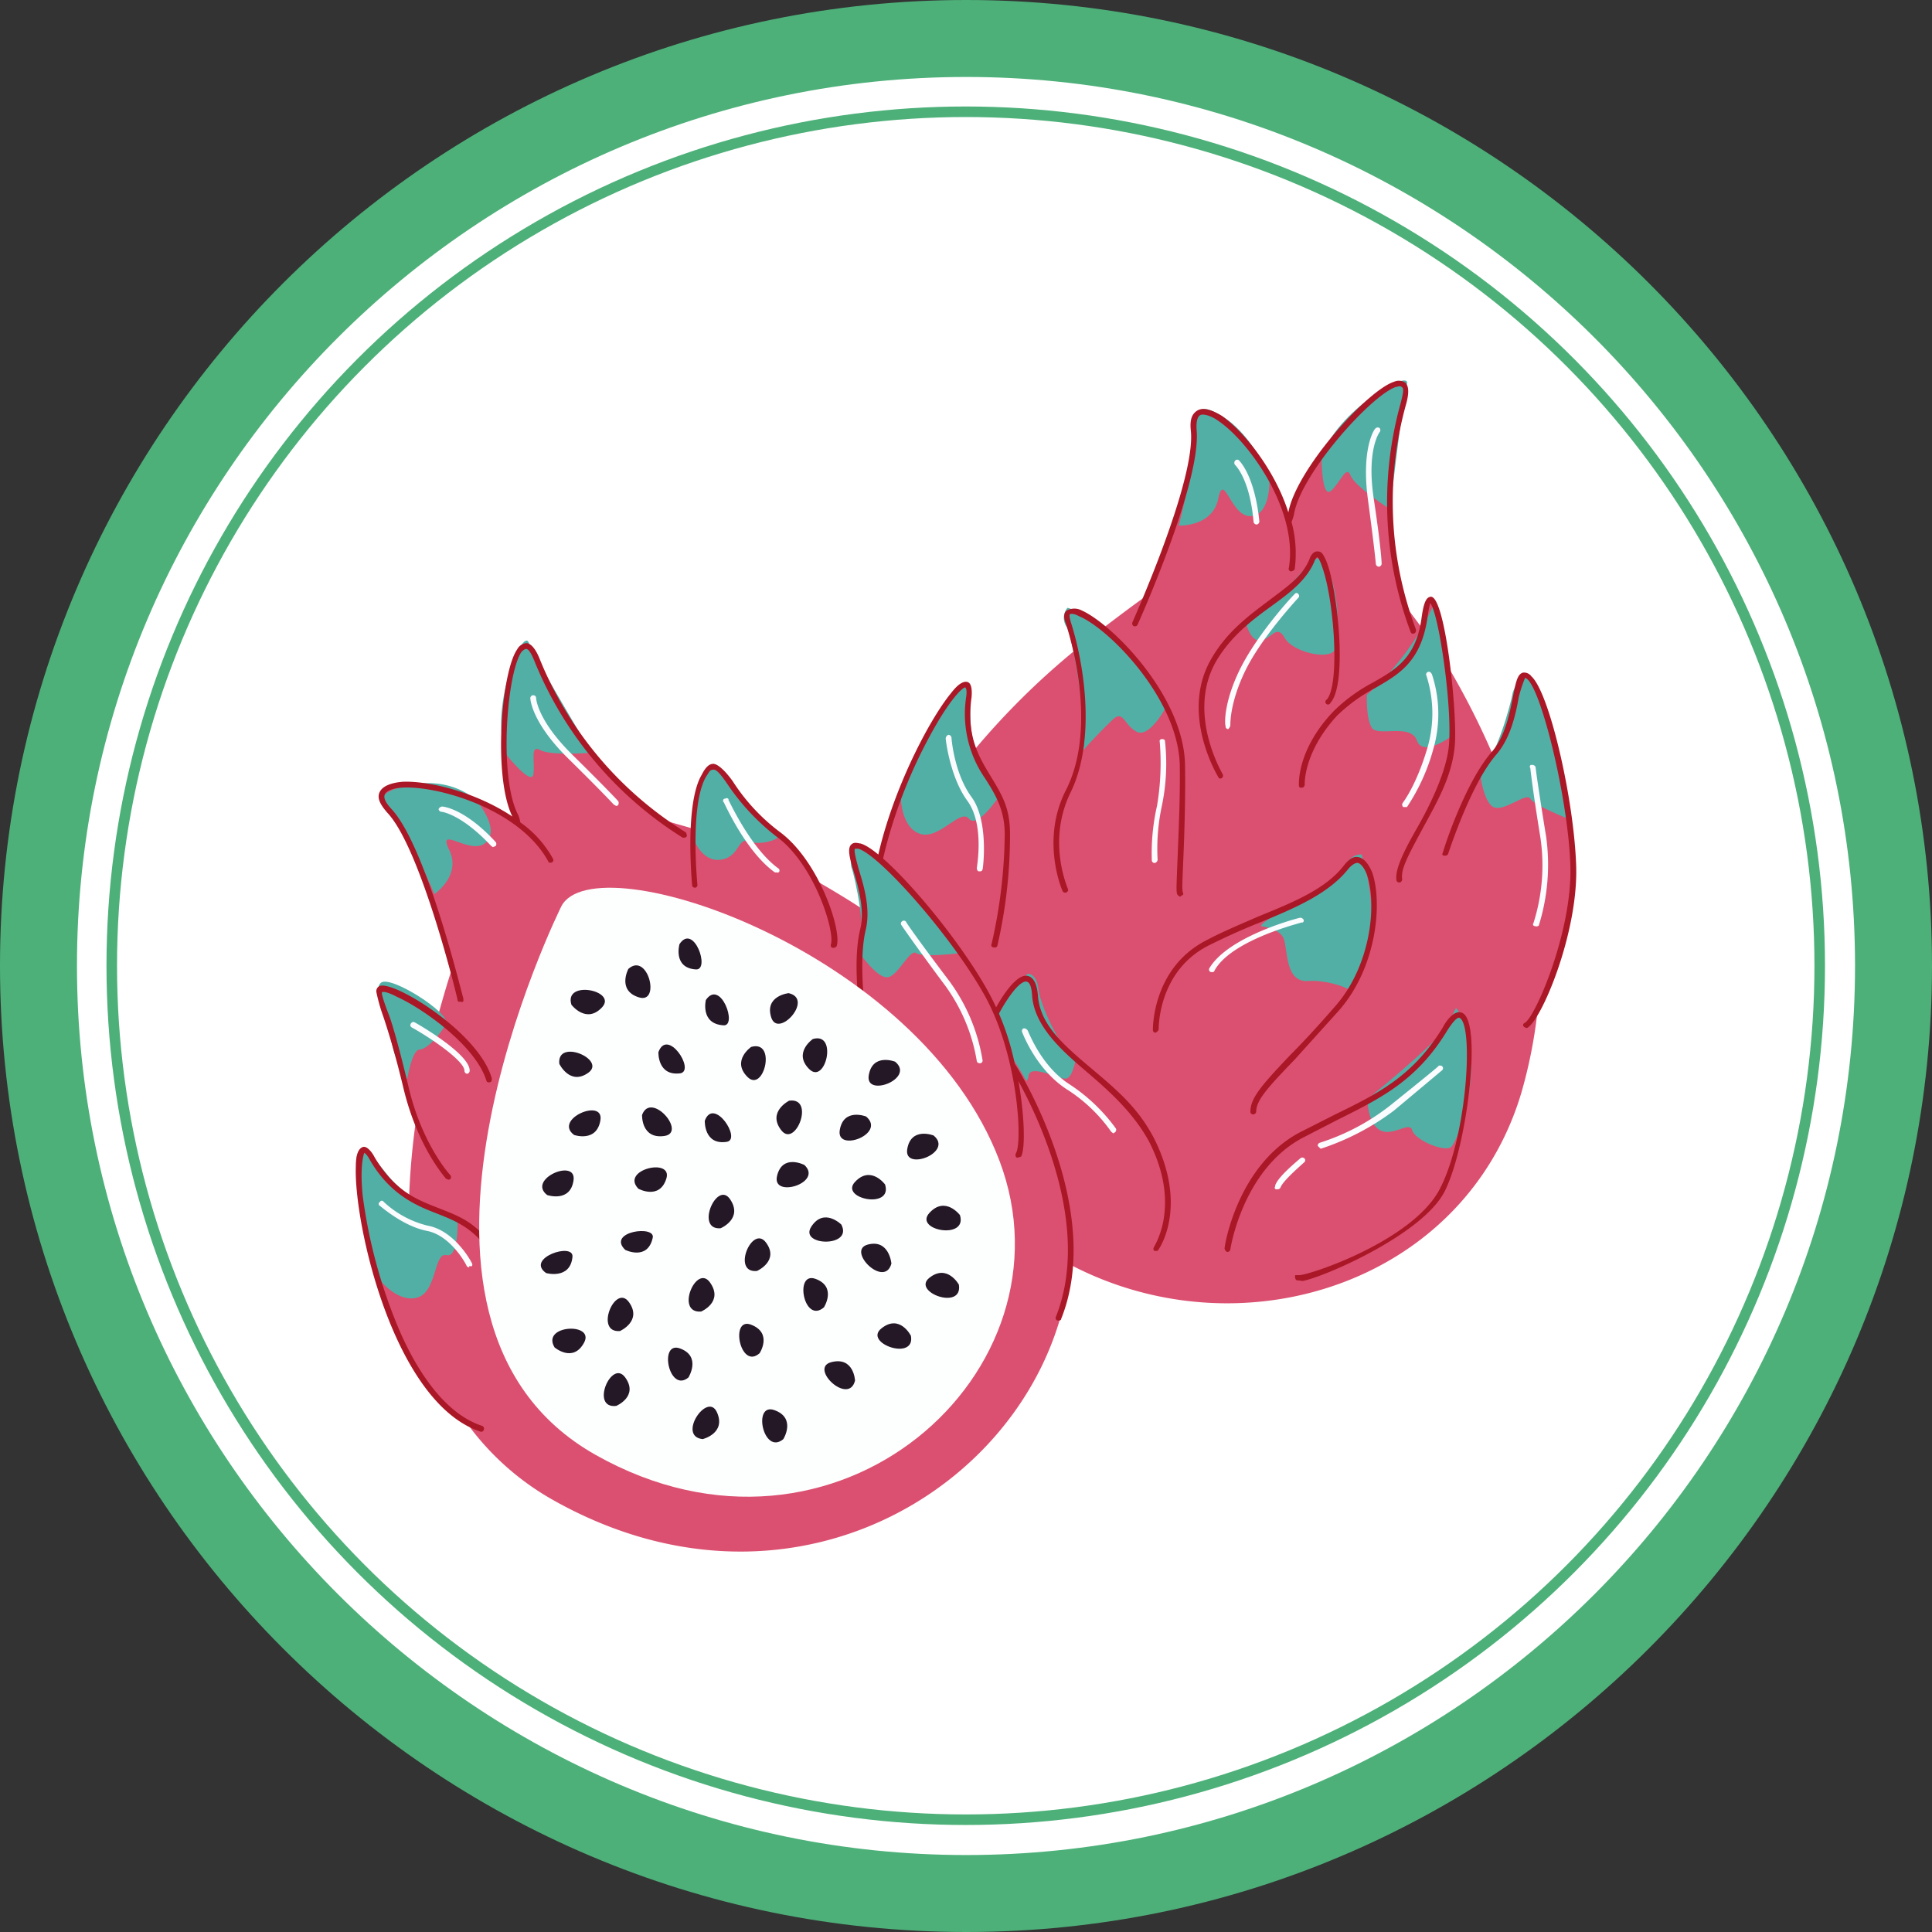 <svg id="Layer_1" data-name="Layer 1" xmlns="http://www.w3.org/2000/svg" viewBox="0 0 366.5 366.5"><rect x="0" y="0" width="366.5" height="366.5" fill="#333333" stroke="none"/><defs><style>.cls-1{fill:#fff;}.cls-2{fill:#4db079;}.cls-3,.cls-7{fill:none;}.cls-3{stroke:#4db079;stroke-miterlimit:10;stroke-width:2px;}.cls-4{fill:#db5070;}.cls-5{fill:#52afa6;}.cls-6{fill:#aa1726;}.cls-7{stroke:#241726;stroke-linecap:round;stroke-linejoin:round;stroke-width:1.07px;}.cls-8{fill:#fbfcff;}.cls-9{fill:#fdffff;}.cls-10{fill:#241726;}</style></defs><circle class="cls-1" cx="183.2" cy="183.2" r="175"/><path class="cls-2" d="M107.8,286.6C6.7,286.6-75.5,204.4-75.5,103.3S6.7-79.9,107.8-79.9,291,2.3,291,103.3,208.8,286.6,107.8,286.6Zm0-351.9c-93,0-168.7,75.7-168.7,168.6S14.8,272,107.8,272s168.6-75.7,168.6-168.7S200.7-65.3,107.8-65.3Z" transform="translate(75.5 79.9)"/><circle class="cls-3" cx="183.2" cy="183.2" r="162"/><path class="cls-4" d="M222.9,84.3c-.3-12.5-5-32.7-8.3-35.7S213,57.1,208,63l-.3.3a149,149,0,0,0-8.6-16.9c-1.2-9.2-3.3-17.2-4.3-9.2a16,16,0,0,1-.5,2.1l-3.5-4.7a70.7,70.7,0,0,1-.1-37.9c3.8-13-19.3,10.2-21.3,20.7l.4.3-1.3-.2C164,3.9,150.2-7.8,151,1.9c.8,6.9-5.2,22.5-8.7,31-2.7,1.9-5.6,4.1-8.5,6.3-4.5-3.5-7.8-4.5-6.7-1,.5,1.7,1,3.4,1.4,5.2a143.6,143.6,0,0,0-19.2,19,18.3,18.3,0,0,1-1-10.1c1.7-12.9-24.7,30.3-16.4,50.3a48.7,48.7,0,0,0,4,22c25.5,59.6,102.1,53.4,117.2,2.8a92,92,0,0,0,3.1-15.8C219.1,106.2,223.2,94.1,222.9,84.3Z" transform="translate(75.5 79.9)"/><path class="cls-5" d="M148.1,19.8s6.4.3,7.5-5.1,2.4,3.7,6.3,3.3,3.4-7.6,3.4-7.6-3-7.1-8-10.7c-7.8-5.5-6.3,1.4-6.8,7.7A87.6,87.6,0,0,1,148.1,19.8Z" transform="translate(75.5 79.9)"/><path class="cls-5" d="M175.2,7s0,7.8,1.8,6.2,2.9-5,3.7-2.9,7.5,6.4,7.5,6.4,2.4-20.8,3.2-23.8S177.7-1.8,175.2,7Z" transform="translate(75.5 79.9)"/><path class="cls-5" d="M183.8,51.9s-.2,4.3.9,6.2,7.4-.9,8.6,2.5,7.2-1.3,7.2-1.3-.7-19-3.9-25.1c0,0-.3,1.7-3.7,7.2A50.5,50.5,0,0,1,183.8,51.9Z" transform="translate(75.5 79.9)"/><path class="cls-5" d="M205.2,66.3s.6,5.9,2.6,6.9,6.3-2.9,7-1.6,7.4,3.9,7.4,3.9-1.5-18.5-8.6-27.7c0,0-2,2.6-2.2,4S208.2,64.6,205.2,66.3Z" transform="translate(75.5 79.9)"/><path class="cls-5" d="M163.7,95.8s3.5.4,4.3,2.3.2,8.4,4.6,8.1,9.3,2,7.8,2,8.2-7.2,2.4-26c0,0-2.2-.4-3.7,3.1S164,94.1,163.7,95.8Z" transform="translate(75.5 79.9)"/><path class="cls-5" d="M129.9,62.5c1.8-2,3.7-4,5.7-5.9s2.1,1,4.5,2.3,5.5-4.5,5.5-4.5-8.1-16-18.6-19a3,3,0,0,0-.1,3.7C128.2,41.5,131,59.9,129.9,62.5Z" transform="translate(75.5 79.9)"/><path class="cls-5" d="M95.4,71.6s.1,5.6,3.7,6.7,7.6-4.9,9.2-2.9,5.7-4.2,5.7-4.2-5.2-6.7-5.4-14.6.1-7.3-1.9-6.7S95.5,69,95.4,71.6Z" transform="translate(75.5 79.9)"/><path class="cls-5" d="M183.9,128.6s0,4.6,2.4,5.9,5.6-1.8,6.1,0,5.6,4,7.2,3.3,7.5-18.2,1.1-26.5a28.2,28.2,0,0,1-2.1,3.8C196.8,118.2,183.9,128.6,183.9,128.6Z" transform="translate(75.5 79.9)"/><path class="cls-5" d="M128.7,120.4s-.6,4-1.9,4.3-7-3-7.2-.4-9.7,5.2-10.2,2.2,2.8-15.5,10.1-21.7c0,0,1.7,0,2,3S126.3,120.6,128.7,120.4Z" transform="translate(75.5 79.9)"/><path class="cls-6" d="M170.9,163c-.3,0-.5,0-.6-.2a1.1,1.1,0,0,1-.1-.8h.6c1.6.2,21.6-6.4,26.8-16.3s6.5-31.1,3.8-32.5c-.3-.2-1,.3-2.3,2.3-5.8,9.6-12.6,12.9-21,17.1l-6.6,3.4c-11.3,6.1-13.6,21-13.6,21.1a.6.6,0,0,1-.6.5c-.3-.1-.4-.4-.5-.6s2.3-15.6,14.1-22l6.7-3.4c8.4-4.1,14.9-7.3,20.6-16.6.5-1,2.2-3.6,3.8-2.7,3.7,2.1.7,25.8-3.5,33.9s-22.9,16.2-26.9,16.9Z" transform="translate(75.5 79.9)"/><path class="cls-6" d="M193.1,39.5a68.9,68.9,0,0,1-1.9-42.6c.6-2.1.6-3.5-.1-4.2a2.2,2.2,0,0,0-2.1-.2c-5.1,1.6-18.6,16.6-20.1,24.8C166.3,9.1,160.3,1.8,156.3-1c-2-1.2-3.6-1.7-4.7-1s-1.4,1.9-1.2,3.8c1,9.5-11,36.1-11.1,36.4a.6.6,0,0,0,.3.7h.2a.5.5,0,0,0,.5-.3c.5-1.1,12.1-27.1,11.2-36.9-.1-1.5.1-2.4.6-2.8s2.1,0,3.6,1.1c5.6,3.8,15.1,16.8,13.3,27.8a.5.5,0,0,0,.4.7,1,1,0,0,0,.7-.4,22.8,22.8,0,0,0-.6-9,7.5,7.5,0,0,0,.5-1.6c1.4-7.7,14.6-22.4,19.3-24,.3,0,.7-.3,1.1,0s.4.7-.2,3.1A70,70,0,0,0,192.1,40c.1.2.2.3.4.3h.2a.6.6,0,0,0,.4-.7Z" transform="translate(75.5 79.9)"/><path class="cls-6" d="M148.4,90.2a1,1,0,0,1-.6-.5c-.2-.4-.1-2.1.1-7.2s.5-11.4.4-17.4c-.4-12.6-13.5-25.8-19.1-28.1-.9-.5-1.5-.5-1.7-.4s-.1.6.1,1.4c2.9,9.1,4.6,23,0,32.4s-.5,18.2-.5,18.4a.4.4,0,0,1-.2.5.1.1,0,0,1-.1.1.6.6,0,0,1-.7-.2c-.2-.4-4.2-9.8.6-19.2s2.8-22.7,0-31.6c-.5-1.2-.4-2.1.2-2.5a3,3,0,0,1,2.8,0c5.8,2.6,19.3,16.2,19.6,29.2.1,6-.1,12.6-.3,17.4s-.3,6.4-.1,6.9-.1.5-.3.6Z" transform="translate(75.5 79.9)"/><path class="cls-6" d="M189.9,87.5a.5.5,0,0,1-.5-.5c-.3-2,1.5-5.6,3.9-9.8s5.8-11,6.1-16.2c.5-7.7-2-24.7-3.6-26.5a25.6,25.6,0,0,0-.5,2.7c-1.2,8.4-5.4,10.8-9.9,13.4a31.7,31.7,0,0,0-7.3,5.3c-6.4,7-6.1,13-6.1,13.1s-.2.5-.4.5-.5.1-.6-.1a.4.4,0,0,1-.1-.3c0-.3-.4-6.7,6.5-14a31.5,31.5,0,0,1,7.5-5.5c4.4-2.5,8.3-4.7,9.3-12.5.4-2.8.9-3.8,1.8-3.8,2.7.3,4.9,21.6,4.5,27.8s-3.5,11.3-6.3,16.5-4,7.5-3.7,9.3c0,.2-.2.6-.5.6Z" transform="translate(75.5 79.9)"/><path class="cls-6" d="M143.9,157.4h-.4a.5.5,0,0,1-.1-.7c0-.2,5.3-7.8-.9-20-3.1-5.7-7.8-9.8-12-13.4s-9.7-8.3-10.2-14.2c-.1-1.9-.5-2.8-1.2-2.8h0c-2.5,0-9.4,12.3-10,21.1s3.3,13.1,6.5,18a34.4,34.4,0,0,1,3.3,5.6c.2.2.1.5-.2.7h0a.6.6,0,0,1-.7-.2,39.8,39.8,0,0,0-3.4-5.6c-3.2-4.9-7-10.5-6.5-18.6s7.3-22.1,11-22.1h0c1.3,0,2.1,1.3,2.3,3.8.4,5.4,4.7,9.2,9.8,13.5s9.1,7.6,12.2,13.5c6.5,12.9,1.1,20.8.9,21.1S144.1,157.4,143.9,157.4Z" transform="translate(75.5 79.9)"/><path class="cls-6" d="M93.4,106.1l-.5-.3C83.2,91.5,98,60,104.9,51.6c1.3-1.7,2.4-2.4,3.2-2.1s.8,1.9.7,2.9c-1,7.3,1.3,11.1,3.6,14.9s3.7,6.1,3.7,11.1a93.5,93.5,0,0,1-2.4,21.1.5.5,0,0,1-.7.3.4.4,0,0,1-.4-.6h0a97,97,0,0,0,2.5-20.8c0-4.7-1.8-7.6-3.7-10.6a21.4,21.4,0,0,1-3.6-15.6c.2-1.5-.2-1.7-.2-1.7h0c-.3,0-1.9,1.1-5,6.2A93.9,93.9,0,0,0,92.5,81c-1.9,7.4-3.2,17.6,1.3,24.2a.5.5,0,0,1-.1.7h0Z" transform="translate(75.5 79.9)"/><path class="cls-6" d="M214,115.1l-.4-.2a.5.5,0,0,1-.1-.6l.3-.2c2-1.2,9-17.4,8.6-29.8s-5.3-32.6-8.1-35.3c-.3-.3-.5-.3-.5-.3a26,26,0,0,0-1.2,3.7c-.6,3.4-1.6,7.8-4.3,10.9-4.9,5.7-9,18.6-9.1,18.8a.6.6,0,0,1-.7.3.3.3,0,0,1-.3-.5h0c.1-.6,4.2-13.4,9.4-19.3,2.4-2.8,3.3-7.2,3.9-10.3s.9-4.3,1.9-4.6a1.7,1.7,0,0,1,1.6.7c3.4,3,8.1,23.3,8.5,36s-6.6,29.3-9.3,30.7Z" transform="translate(75.5 79.9)"/><path class="cls-6" d="M162.2,131.5a.5.5,0,0,1-.5-.5c0-2.6,2.1-5,7.5-10.7,2.3-2.3,5.1-5.3,8.4-9.1,7.1-7.9,8.1-19.8,6.2-25.2-.5-1.3-1.2-2.1-1.7-2.2s-1.3.5-1.8,1.1c-3.7,4.7-10,7.4-16.8,10.2-3.3,1.3-6.6,2.8-9.8,4.4-9.6,4.9-9.4,15.8-9.4,15.9a1.1,1.1,0,0,1-.6.6.5.5,0,0,1-.5-.5c0-.1-.2-11.7,10.1-17,3.2-1.7,6.6-3.1,9.8-4.5,6.6-2.7,12.9-5.2,16.4-9.8.9-1.1,1.7-1.7,2.7-1.5s1.9,1.2,2.6,2.9c2,5.7.9,18.1-6.4,26.3l-8.3,9.2c-5.1,5.3-7.3,7.7-7.3,9.9A.6.6,0,0,1,162.2,131.5Z" transform="translate(75.5 79.9)"/><path class="cls-7" d="M91.2,100.4" transform="translate(75.5 79.9)"/><path class="cls-8" d="M143.5,83.8a.5.5,0,0,1-.5-.5,40.4,40.4,0,0,1,1-10.4,49.1,49.1,0,0,0,.5-12.1c-.1-.2.1-.5.4-.5s.6.1.6.4a39.2,39.2,0,0,1-.6,12.3,38.4,38.4,0,0,0-.8,10.2.7.7,0,0,1-.5.6Z" transform="translate(75.5 79.9)"/><path class="cls-8" d="M110.3,85.4h-.1c-.2,0-.4-.3-.4-.6s1.5-8.3-1.8-12.8-4.1-11.6-4.1-11.8a.8.8,0,0,1,.5-.7.6.6,0,0,1,.6.6c0,.1.5,6.7,3.8,11.2S111,84.7,110.9,85,110.7,85.4,110.3,85.4Z" transform="translate(75.5 79.9)"/><path class="cls-8" d="M162.9,19.6a.6.6,0,0,1-.6-.5c-.7-8.2-3.5-10.8-3.5-10.8a.6.6,0,0,1,0-.8.5.5,0,0,1,.7-.1c.1.1,3,2.8,3.9,11.6A.6.6,0,0,1,162.9,19.6Z" transform="translate(75.5 79.9)"/><path class="cls-5" d="M160.9,38.4s.8,3.5,2.8,3.2,3-3.2,4.5-.5,8.4,4.3,9.5,2.3,1-12.7-2.5-17.7l-1.8.7S164.7,36.6,160.9,38.4Z" transform="translate(75.5 79.9)"/><path class="cls-6" d="M156,67.8c-.2,0-.3-.1-.4-.3s-7.2-11.8-1.5-22.1c3-5.4,7.3-8.5,11-11.3s6.4-4.6,7.8-7.9c.1-.4.6-1.5,1.5-1.5s1.1.6,1.6,1.6c2.2,4.9,4.2,23.5.9,27.1a.5.5,0,1,1-.7-.6c2.5-2.9,1.4-18.6-.8-24.9-.6-1.9-1-2.1-1-2.1s-.3.1-.6.9c-1.5,3.5-4.7,5.9-8,8.3s-7.9,5.7-10.8,10.9c-5.3,9.8,1.4,20.9,1.4,21a.6.6,0,0,1-.1.8Z" transform="translate(75.5 79.9)"/><path class="cls-8" d="M154.4,104.5h-.2a.5.5,0,0,1-.3-.7c3.6-6.1,16.7-9.5,17.2-9.6a.7.7,0,0,1,.7.4.4.4,0,0,1-.2.5h-.2c-.2.1-13.3,3.3-16.5,9.1A.4.4,0,0,1,154.4,104.5Z" transform="translate(75.5 79.9)"/><path class="cls-8" d="M135.7,135.1l-.4-.3a29.8,29.8,0,0,0-8.5-8.1c-5.8-3.8-8.3-10.6-8.4-10.8a.6.6,0,0,1,.2-.7h.1c.2-.1.5.1.7.3s2.5,6.8,8,10.3a33.5,33.5,0,0,1,8.8,8.4.6.6,0,0,1-.2.7Z" transform="translate(75.5 79.9)"/><path class="cls-8" d="M191,73.2h-.3a.6.6,0,0,1-.1-.8s2.6-3.3,4.7-10.5a23.3,23.3,0,0,0-.2-13.6.5.5,0,0,1,.9-.5.1.1,0,0,0,.1.1,24,24,0,0,1,.3,14.3,37.7,37.7,0,0,1-5,11Z" transform="translate(75.5 79.9)"/><path class="cls-8" d="M157.4,58.4a.5.5,0,0,1-.4-.6c-.2-.2-.4-4.6,2.9-11.1s9.8-13.6,10.2-13.9a.4.4,0,0,1,.7,0,.5.5,0,0,1,0,.7c-.1.1-6.9,7.4-10,13.7s-2.9,10.5-2.9,10.5a1.3,1.3,0,0,1-.4.7Z" transform="translate(75.5 79.9)"/><path class="cls-8" d="M186.1,27.6a.6.6,0,0,1-.6-.5s-.2-2.5-1.5-12.2,1.2-13.4,1.4-13.5a.6.6,0,0,1,.8-.1.6.6,0,0,1,0,.8s-2.5,3.3-1.1,12.6,1.5,12.2,1.5,12.3A.6.6,0,0,1,186.1,27.6Z" transform="translate(75.5 79.9)"/><path class="cls-8" d="M215.8,95.8h-.1a.4.4,0,0,1-.4-.4c0-.1.1-.1.1-.2a36.1,36.1,0,0,0,1.3-16.3c-1.5-9.2-1.9-13.1-1.9-13.1a.4.4,0,0,1,.1-.6h.3a.7.7,0,0,1,.6.4c0,.2.5,4,2,13.2a38.7,38.7,0,0,1-1.4,16.9C216.2,95.8,216,95.9,215.8,95.8Z" transform="translate(75.5 79.9)"/><path class="cls-8" d="M175,138l-.5-.5c-.1-.2.1-.5.3-.6a42.4,42.4,0,0,0,13.3-7c6.1-4.9,9.3-7.5,9.3-7.6s.6-.1.7.1a.5.5,0,0,1,0,.7l-9.2,7.7a47.8,47.8,0,0,1-13.8,7.2Z" transform="translate(75.5 79.9)"/><path class="cls-8" d="M166.8,145.7h-.1a.3.3,0,0,1-.3-.5V145c.5-1.7,4.4-4.8,4.8-5.2a.6.6,0,0,1,.8.1.5.5,0,0,1-.1.7h0c-1.1,1-4.1,3.6-4.5,4.8A.6.6,0,0,1,166.8,145.7Z" transform="translate(75.5 79.9)"/><path class="cls-4" d="M124.1,135.4a82.9,82.9,0,0,0-8.2-15.6,47.1,47.1,0,0,0-4.4-11.5c-6.2-11-19.9-26.5-24.1-27.7s.9,5.7,1.1,12.2c-3-2-6.2-3.9-9.3-5.7a26.3,26.3,0,0,0-7.1-8.8C61.9,70.8,61.2,61.6,58,67.3c-1.3,2.3-1.8,6.2-2,10l-6.3-1.8A70.5,70.5,0,0,1,26.5,45.6c-5-12.7-9.1,19.8-4.2,29.3h.5l-1.2.6c-11.8-8-30-8.8-23.2-1.6,4.6,5,9.4,21,11.9,29.8-1,3-1.9,6.2-2.8,9.4-5.6-4.1-11.5-6.7-11-4.9s2.5,7.5,5.1,18.5q.8,3,1.8,6a141.4,141.4,0,0,0-1.3,14.6,17.6,17.6,0,0,1-6.9-7.4c-6.6-11.3-1.1,39.1,17.6,49.8a51.1,51.1,0,0,0,16.7,15C85.9,236.4,143,184.7,124.1,135.4Z" transform="translate(75.5 79.9)"/><path class="cls-5" d="M6.9,89.7s5.2-3.5,2.8-8.4,4.2,1.3,7-1.4-1.9-8-1.9-8S9.8,66.8.6,69.4c-6.5,1.8-2.7,3.9.6,9.1A84.3,84.3,0,0,1,6.9,89.7Z" transform="translate(75.5 79.9)"/><path class="cls-5" d="M20.5,63.2s4.9,6.2,5.2,3.7S25,61.3,27,62.4s9.7.5,9.7.5S26,45,24.8,42,17.2,54.7,20.5,63.2Z" transform="translate(75.5 79.9)"/><path class="cls-5" d="M87.4,100.7s3.4,4.9,5.4,4.8,4.3-5.5,5.5-4.6,8.4,0,8.4,0-10-15.7-20.5-20.5c0,0-.6,3.2-.1,4.5S89.2,97.7,87.4,100.7Z" transform="translate(75.5 79.9)"/><path class="cls-5" d="M-3.3,163.1s3.5,4.3,7.1,3.1,3-8.6,5.4-8,2.1-6.8,2.1-6.8-8.2-2.2-13.2-8.3-4.3-5.8-5.7-4.2S-4.7,160.8-3.3,163.1Z" transform="translate(75.5 79.9)"/><path class="cls-6" d="M54.6,78A69.2,69.2,0,0,1,27,45.4c-.8-2.1-1.7-3.2-2.6-3.3a2.2,2.2,0,0,0-1.8,1.2c-3,4.3-4.6,24.2-.9,31.7-7-4.7-16-6.8-20.8-6.6-2.4.2-3.9.9-4.4,2s.1,2.3,1.5,3.9c6.4,6.8,13.3,35.2,13.3,35.5s.3.4.5.3h.1a.3.3,0,0,0,.5-.3v-.3c-.4-1.2-7-28.9-13.7-36-1-1.1-1.5-2-1.2-2.7S-1,69.6,1,69.5c6.7-.3,22.1,4.1,27.5,14,.1.3.4.3.7.2a.5.5,0,0,0,.2-.7,20.6,20.6,0,0,0-6.2-6.9,5.7,5.7,0,0,0-.4-1.4c-3.7-7-2.2-26.7.6-30.9.2-.2.6-.6.9-.6s.8.3,1.7,2.6A70.9,70.9,0,0,0,54,79h.3a.5.5,0,0,0,.5-.3A1.4,1.4,0,0,0,54.6,78Z" transform="translate(75.5 79.9)"/><path class="cls-6" d="M15.8,191.7h-.1C-.8,186.3-8.4,152.2-8,141.4c0-2.3.5-3.4,1.3-3.7s1.8,1,2.3,2c3.8,6.3,7.8,7.9,11.9,9.5s6.8,2.6,9.9,6.6a87.1,87.1,0,0,1,10.7,18.1c.3.4,0,.6-.2.8a.6.6,0,0,1-.7-.3,96.1,96.1,0,0,0-10.7-18c-2.9-3.7-6.1-4.9-9.4-6.2s-8.5-3.3-12.4-10c-.7-1.3-1.1-1.4-1.1-1.4s-.9,2.1-.3,8.1A97.6,97.6,0,0,0,.2,172.3c3,7,8.3,15.9,15.8,18.3.2.1.4.4.3.6A.5.5,0,0,1,15.8,191.7Z" transform="translate(75.5 79.9)"/><path class="cls-7" d="M11,188.3" transform="translate(75.5 79.9)"/><path class="cls-8" d="M13.5,160.5a.5.5,0,0,1-.5-.3c0-.1-2.9-5.7-7.5-6.6s-8.8-4.7-9-4.8a.4.4,0,0,1,.1-.7h0c.1-.3.5-.3.7,0a18.7,18.7,0,0,0,8.3,4.5c5.1.9,8.3,6.8,8.4,7.1a.5.5,0,0,1,0,.6h-.5Z" transform="translate(75.5 79.9)"/><path class="cls-8" d="M18,80.8l-.3-.2c-5.7-6.1-9.4-6.5-9.4-6.5a.6.6,0,0,1-.6-.5.8.8,0,0,1,.7-.5c.1,0,4.2.3,10.1,6.7a.6.6,0,0,1,0,.8Z" transform="translate(75.5 79.9)"/><path class="cls-8" d="M41.4,73l-.5-.3s-1.6-1.8-8.6-8.7-7.2-11.3-7.2-11.5.3-.6.6-.5a.5.5,0,0,1,.5.5s.1,4.1,6.9,10.8,8.6,8.7,8.7,8.8a.8.8,0,0,1-.1.8Z" transform="translate(75.5 79.9)"/><path class="cls-8" d="M110.3,121.8c-.2,0-.5-.2-.5-.4a33.6,33.6,0,0,0-6.5-15c-5.5-7.4-7.8-10.8-7.8-10.8a.5.5,0,0,1,.1-.7.5.5,0,0,1,.8.1c0,.1,2.2,3.3,7.8,10.7a34.6,34.6,0,0,1,6.7,15.6.5.5,0,0,1-.5.5Z" transform="translate(75.5 79.9)"/><path class="cls-5" d="M1.8,124.5s.9-5.3,2.3-5.3,4.2-3.1,5-5-10.4-9.1-12.3-7.7,1.9,7.4,1.9,10.2S1.6,126.1,1.8,124.5Z" transform="translate(75.5 79.9)"/><path class="cls-6" d="M9.6,143.9l-.5-.2c-.2-.3-5.3-5.9-8-16.9-1.6-6.7-2.9-10.9-3.9-13.9a33.1,33.1,0,0,1-1.3-4.6,1.1,1.1,0,0,1,.7-1.2h.1c3-.7,18.7,9,21.1,17.6,0,.4-.1.7-.4.7a.5.5,0,0,1-.6-.2h0c-2-6.7-12.1-13.8-17-16-1.7-.9-2.5-1-2.8-.9s.6,2.6,1.3,4.4,2.2,7.2,3.8,14c2.6,10.7,7.8,16.3,7.8,16.3a.6.6,0,0,1,0,.8Z" transform="translate(75.5 79.9)"/><path class="cls-5" d="M55.9,78.8s1.5,4.8,5.2,4.4,3.3-4.3,5.4-3.5,5.4-.2,5.7-.9-6.2-5.3-7.6-7.5-2.7-6.1-4.8-5.6S55.4,73,55.9,78.8Z" transform="translate(75.5 79.9)"/><path class="cls-6" d="M82.6,99.9h-.1a.4.4,0,0,1-.4-.4v-.2C83,97,79,84,71.8,78.8A42.7,42.7,0,0,1,62.6,69c-1.1-1.6-2.1-3-2.8-2.9s-.6.2-1.4,1.4C55.3,73,56.8,87.8,56.8,88a.5.5,0,0,1-.5.5c-.2,0-.5-.2-.5-.4s-1.5-15.4,1.8-21c.7-1.4,1.4-2.1,2.2-2.1s2.2,1.2,3.7,3.3a37,37,0,0,0,8.9,9.6c7.5,5.5,11.9,18.9,10.8,21.7A.7.7,0,0,1,82.6,99.9Z" transform="translate(75.5 79.9)"/><path class="cls-8" d="M71.9,85.6h-.4c-5.5-3.9-9.5-13-9.7-13.3a.4.4,0,0,1,.2-.7h.1a.4.4,0,0,1,.6.1v.2c.1,0,4.1,9,9.4,12.9a.5.5,0,0,1,.2.7h0C72.2,85.6,72,85.7,71.9,85.6Z" transform="translate(75.5 79.9)"/><path class="cls-8" d="M13.1,123.8a.6.6,0,0,1-.5-.6c0-1.8-6.2-6.1-10-8.2a.5.5,0,0,1-.1-.8h0a.5.5,0,0,1,.6-.2c1.8,1,10.5,6.2,10.5,9.2a.6.6,0,0,1-.5.6Z" transform="translate(75.5 79.9)"/><path class="cls-6" d="M117,121.9a48.8,48.8,0,0,0-5.1-13.8c-6.2-11.2-19.8-26.9-24.2-28-.4,0-1.2-.4-1.8.3s-.3,2.3.5,4.9,2.2,7.3,1.3,11c-1.9,7.6.6,20.7.7,21.4s.3.4.6.4a.6.6,0,0,0,.4-.7c-.1-.2-2.4-13.5-.7-20.8,1-4-.3-8.4-1.3-11.6-.4-1.5-1-3.6-.7-3.9h.6c3.8,1,17.2,15.9,23.8,27.5s7.4,28.4,6.1,30.3c-.1.2-.1.7.2.8h.2l.6-.2c.8-1.4.7-7.5-.5-14.3,4,7.3,13.8,27.9,7.1,44.7a.5.5,0,0,0,.3.7h.3c.2,0,.4-.1.4-.3C134.1,149.6,117.9,123.2,117,121.9Z" transform="translate(75.5 79.9)"/><path class="cls-9" d="M31,92s-39.1,78.4,6.5,104.1,91.7-15.9,76.6-55.8S37.4,79.8,31,92Z" transform="translate(75.5 79.9)"/><path class="cls-10" d="M67,118.7s-3.8,2.6-.7,5.7S71.9,117.3,67,118.7Z" transform="translate(75.5 79.9)"/><path class="cls-10" d="M78.7,117.2s-3.8,2.6-.7,5.7S83.5,115.8,78.7,117.2Z" transform="translate(75.5 79.9)"/><path class="cls-10" d="M74.1,108.5s-4.6.5-3.3,4.6S79,109.6,74.1,108.5Z" transform="translate(75.5 79.9)"/><path class="cls-10" d="M74.2,128.9s-4.2,2.1-1.5,5.6S79.2,128.2,74.2,128.9Z" transform="translate(75.5 79.9)"/><path class="cls-10" d="M84.1,152.4s-3.3-3.3-5.7.4S86.4,156.8,84.1,152.4Z" transform="translate(75.5 79.9)"/><path class="cls-10" d="M88.8,131.9s-4.3-1.7-5,2.6S92.7,135.2,88.8,131.9Z" transform="translate(75.5 79.9)"/><path class="cls-10" d="M94.3,121.5s-4.3-1.7-5,2.6S98.2,124.7,94.3,121.5Z" transform="translate(75.5 79.9)"/><path class="cls-10" d="M101.6,135.5s-4.3-1.7-5,2.6S105.5,138.7,101.6,135.5Z" transform="translate(75.5 79.9)"/><path class="cls-10" d="M92.4,144.8s-2.7-3.7-5.7-.5S93.9,149.6,92.4,144.8Z" transform="translate(75.5 79.9)"/><path class="cls-10" d="M97.3,173.5s-2.1-4.2-5.6-1.4S98.2,178.4,97.3,173.5Z" transform="translate(75.5 79.9)"/><path class="cls-10" d="M106.4,163.8s-2.2-4-5.6-1.3S107.2,168.8,106.4,163.8Z" transform="translate(75.5 79.9)"/><path class="cls-10" d="M106.6,150.6s-2.8-3.7-5.8-.4S108.1,155.4,106.6,150.6Z" transform="translate(75.5 79.9)"/><path class="cls-10" d="M93.6,159.8s-.4-4.7-4.5-3.6S92.3,164.6,93.6,159.8Z" transform="translate(75.5 79.9)"/><path class="cls-10" d="M86.7,182s-.2-4.6-4.5-3.5S85.5,186.8,86.7,182Z" transform="translate(75.5 79.9)"/><path class="cls-10" d="M61.2,153.1s4.3-1.8,1.8-5.5S56.3,153.5,61.2,153.1Z" transform="translate(75.5 79.9)"/><path class="cls-10" d="M68.1,161.2s4.3-1.9,1.7-5.4S63.2,161.7,68.1,161.2Z" transform="translate(75.5 79.9)"/><path class="cls-10" d="M57.5,168.9s4.3-1.8,1.7-5.5S52.5,169.3,57.5,168.9Z" transform="translate(75.5 79.9)"/><path class="cls-10" d="M28.1,161.6s4.6,1.3,5-3.1C33.3,155.7,24.1,158.8,28.1,161.6Z" transform="translate(75.5 79.9)"/><path class="cls-10" d="M42.1,172.6s4.3-1.9,1.7-5.5S37.2,173,42.1,172.6Z" transform="translate(75.5 79.9)"/><path class="cls-10" d="M41.4,186.8s4.3-1.8,1.7-5.4S36.4,187.4,41.4,186.8Z" transform="translate(75.5 79.9)"/><path class="cls-10" d="M68.6,176.8s2.5-3.8-1.6-5.4S64.9,180.1,68.6,176.8Z" transform="translate(75.5 79.9)"/><path class="cls-10" d="M29.7,175.7s3.5,3,5.6-.9S27.1,171.4,29.7,175.7Z" transform="translate(75.5 79.9)"/><path class="cls-10" d="M80.8,168.1s2.5-3.9-1.6-5.4S77,171.4,80.8,168.1Z" transform="translate(75.5 79.9)"/><path class="cls-10" d="M57.8,193.1s4.5-1.1,2.7-5.1S52.9,192.6,57.8,193.1Z" transform="translate(75.5 79.9)"/><path class="cls-10" d="M55.1,181.4s2.5-4-1.6-5.5S51.4,184.5,55.1,181.4Z" transform="translate(75.5 79.9)"/><path class="cls-10" d="M73.1,193.1s2.5-4-1.7-5.5S69.3,196.3,73.1,193.1Z" transform="translate(75.5 79.9)"/><path class="cls-10" d="M58.2,132.7s-.2,4.7,4.2,4C65.2,136.2,59.9,128.1,58.2,132.7Z" transform="translate(75.5 79.9)"/><path class="cls-10" d="M77.1,141.1s-4.2-2.2-5.2,2.1S80.7,144.5,77.1,141.1Z" transform="translate(75.5 79.9)"/><path class="cls-10" d="M45.6,145.6s4,2.2,5.3-1.9S42.1,142,45.6,145.6Z" transform="translate(75.5 79.9)"/><path class="cls-10" d="M32.9,110.7s2.8,3.7,5.8.5S31.4,105.9,32.9,110.7Z" transform="translate(75.5 79.9)"/><path class="cls-10" d="M46.3,131.6s-.2,4.6,4.2,4S48,127,46.3,131.6Z" transform="translate(75.5 79.9)"/><path class="cls-10" d="M33.4,135.4s4.3,1.5,5-2.8S29.4,132.4,33.4,135.4Z" transform="translate(75.5 79.9)"/><path class="cls-10" d="M28.3,146.8s4.4,1.5,5-2.8S24.4,143.8,28.3,146.8Z" transform="translate(75.5 79.9)"/><path class="cls-10" d="M49.4,119.7s-.2,4.6,4.2,4C56.4,123.1,51.1,115,49.4,119.7Z" transform="translate(75.5 79.9)"/><path class="cls-10" d="M43.1,157.2s4.2,2.1,5.2-2.2C49.1,152.4,39.5,153.7,43.1,157.2Z" transform="translate(75.5 79.9)"/><path class="cls-10" d="M43.7,103.9s-2.2,4.1,2,5.4S47.4,100.6,43.7,103.9Z" transform="translate(75.5 79.9)"/><path class="cls-10" d="M30.6,121.9s2,4.2,5.5,1.7S30.1,117,30.6,121.9Z" transform="translate(75.5 79.9)"/><path class="cls-10" d="M58.4,109.8s-1.1,4.5,3.3,4.8C64.5,114.9,61.2,105.7,58.4,109.8Z" transform="translate(75.5 79.9)"/><path class="cls-10" d="M53.4,99.2s-1.3,4.5,3.1,4.8C59.3,104.2,56.1,95.1,53.4,99.2Z" transform="translate(75.5 79.9)"/></svg>
